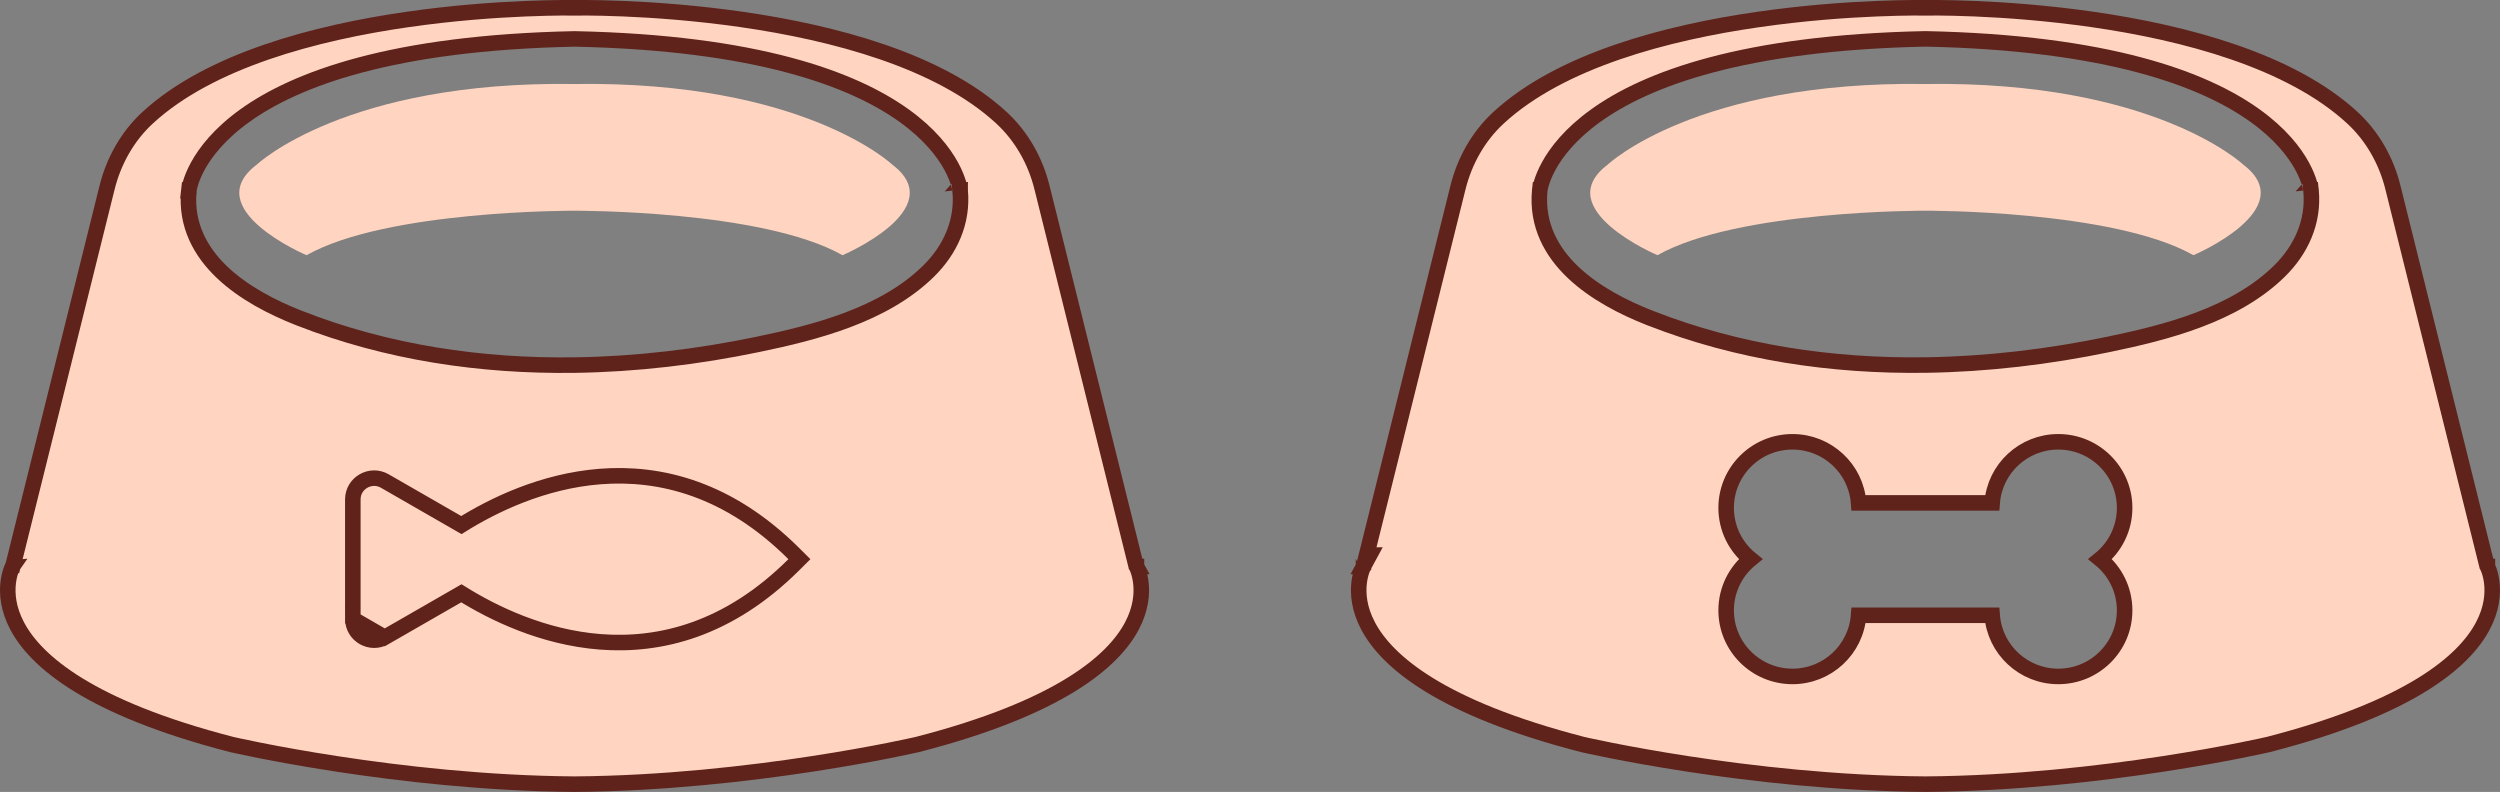 <svg width="161" height="51" viewBox="0 0 161 51" fill="none" xmlns="http://www.w3.org/2000/svg">
<rect x="0" y="0" width="161" height="51" fill="#808080" stroke="none"/>
<path d="M103.54 10.598C103.54 10.598 109.239 5.193 124 5.409C138.761 5.193 144.46 10.598 144.46 10.598C148.258 13.463 141.258 16.435 141.258 16.435C136.102 13.517 124 13.57 124 13.57C124 13.57 111.898 13.517 106.742 16.435C106.742 16.435 99.742 13.463 103.54 10.598Z" fill="#FFD4C0"/>
<path d="M124 0.004L123.99 0.503L123.989 0.503L123.987 0.503L123.977 0.503L123.937 0.503C123.9 0.502 123.846 0.501 123.775 0.501C123.631 0.5 123.419 0.499 123.146 0.501C122.599 0.506 121.808 0.52 120.832 0.561C118.879 0.642 116.19 0.829 113.248 1.253C107.329 2.104 100.508 3.893 96.505 7.583C95.207 8.78 94.32 10.361 93.891 12.086L88.006 35.745H88.208L87.81 36.48C87.811 36.48 87.811 36.48 87.81 36.48L87.81 36.481L87.809 36.482L87.809 36.483L87.806 36.488C87.802 36.497 87.795 36.512 87.785 36.534C87.766 36.577 87.737 36.646 87.705 36.737C87.641 36.92 87.566 37.193 87.527 37.537C87.449 38.22 87.511 39.194 88.11 40.32C89.312 42.583 92.747 45.58 101.924 47.947L101.925 47.947L101.947 47.952L102.038 47.972C102.118 47.99 102.237 48.017 102.394 48.051C102.706 48.118 103.167 48.215 103.756 48.332C104.934 48.565 106.625 48.877 108.674 49.192C112.773 49.821 118.294 50.459 124 50.5C129.704 50.459 135.226 49.821 139.325 49.192C141.374 48.877 143.065 48.565 144.244 48.332C144.833 48.215 145.293 48.118 145.606 48.051C145.763 48.017 145.882 47.99 145.962 47.972L146.053 47.952L146.075 47.947L146.076 47.947C155.253 45.581 158.688 42.585 159.89 40.321C160.489 39.194 160.551 38.22 160.473 37.537C160.434 37.193 160.358 36.92 160.295 36.737C160.263 36.646 160.235 36.577 160.215 36.534C160.205 36.512 160.198 36.497 160.194 36.488L160.19 36.481L160.19 36.481L160.19 36.48L160.19 36.48L160.19 36.48L160.189 36.48L160.161 36.427L160.146 36.365L154.107 12.084L154.107 12.083C153.68 10.358 152.79 8.778 151.493 7.581C147.489 3.89 140.669 2.102 134.751 1.251C131.809 0.829 129.121 0.641 127.168 0.56C126.192 0.52 125.4 0.505 124.854 0.501C124.581 0.499 124.369 0.5 124.226 0.501C124.154 0.501 124.1 0.502 124.063 0.503L124.023 0.503L124.013 0.503L124.011 0.503L124.01 0.503L124 0.004ZM124 0.004L123.99 0.503L124 0.504L124.01 0.503L124 0.004ZM99.656 12.326C99.159 12.271 99.159 12.271 99.159 12.27L99.159 12.268L99.16 12.264L99.161 12.255C99.162 12.247 99.163 12.237 99.165 12.225C99.169 12.201 99.174 12.169 99.182 12.13C99.198 12.05 99.223 11.94 99.264 11.803C99.346 11.528 99.489 11.149 99.735 10.698C100.228 9.795 101.131 8.618 102.773 7.441C106.051 5.089 112.25 2.747 123.985 2.503L123.995 2.503L124.005 2.503C135.741 2.747 141.939 5.089 145.217 7.441C146.859 8.618 147.762 9.795 148.256 10.698C148.502 11.149 148.644 11.528 148.726 11.803C148.767 11.94 148.792 12.05 148.808 12.13C148.816 12.169 148.821 12.201 148.825 12.225C148.827 12.237 148.828 12.247 148.829 12.255L148.83 12.264L148.831 12.268L148.831 12.27C148.831 12.271 148.831 12.271 148.334 12.326L148.831 12.271L148.832 12.28C149.021 14.299 148.178 16.105 146.791 17.465C143.9 20.301 139.471 21.415 135.792 22.178C131.941 22.977 127.973 23.454 124.004 23.509C117.979 23.593 111.94 22.704 106.295 20.492H106.292L106.203 20.457C104.546 19.803 102.702 18.862 101.313 17.546C99.914 16.219 98.953 14.482 99.158 12.28L99.158 12.28L99.159 12.271L99.656 12.326ZM115.435 43.562C113.078 43.562 111.164 41.658 111.164 39.306C111.164 37.974 111.777 36.787 112.737 36.007C111.778 35.227 111.164 34.039 111.164 32.708C111.164 30.355 113.078 28.452 115.435 28.452C117.684 28.452 119.53 30.185 119.694 32.387H128.296C128.461 30.185 130.306 28.452 132.555 28.452C134.912 28.452 136.826 30.355 136.826 32.708C136.826 34.04 136.213 35.227 135.254 36.007C136.212 36.786 136.826 37.974 136.826 39.306C136.826 41.658 134.912 43.562 132.555 43.562C130.306 43.562 128.461 41.829 128.296 39.627H119.694C119.53 41.829 117.684 43.562 115.435 43.562Z" fill="#FFD4C0" stroke="#5F231B"/>
<rect x="19" y="28" width="35" height="17" fill="#F7ECE3"/>
<path d="M16.54 10.598C16.54 10.598 22.239 5.193 37 5.409C51.761 5.193 57.459 10.598 57.459 10.598C61.258 13.463 54.258 16.436 54.258 16.436C49.102 13.517 37 13.571 37 13.571C37 13.571 24.898 13.517 19.742 16.436C19.742 16.436 12.742 13.463 16.54 10.598Z" fill="#FFD4C0"/>
<path d="M37 0.004L36.99 0.503L36.989 0.503L36.987 0.503L36.977 0.503L36.937 0.503C36.901 0.502 36.846 0.501 36.775 0.501C36.631 0.5 36.419 0.499 36.146 0.501C35.6 0.506 34.808 0.52 33.832 0.561C31.879 0.642 29.191 0.829 26.249 1.253C20.331 2.104 13.511 3.893 9.507 7.583C8.21 8.78 7.323 10.361 6.893 12.086C6.893 12.087 6.893 12.087 6.893 12.087L0.854 36.367L0.522 36.326C0.809 36.482 0.809 36.481 0.81 36.481L0.806 36.487C0.802 36.496 0.795 36.511 0.785 36.533C0.765 36.577 0.737 36.645 0.705 36.737C0.642 36.92 0.566 37.193 0.527 37.536C0.449 38.219 0.511 39.193 1.11 40.32C2.312 42.583 5.747 45.579 14.924 47.947L14.925 47.947L14.947 47.952L15.038 47.972C15.118 47.99 15.237 48.017 15.394 48.05C15.706 48.118 16.167 48.215 16.756 48.332C17.934 48.565 19.625 48.877 21.674 49.191C25.773 49.821 31.294 50.459 37 50.5C42.704 50.459 48.226 49.821 52.325 49.191C54.374 48.877 56.065 48.565 57.244 48.332C57.833 48.215 58.293 48.118 58.606 48.05C58.763 48.017 58.882 47.99 58.962 47.972L59.053 47.952L59.075 47.947L59.076 47.947C68.253 45.581 71.688 42.584 72.89 40.321C73.489 39.194 73.551 38.22 73.473 37.537C73.434 37.193 73.359 36.92 73.295 36.737C73.263 36.645 73.234 36.577 73.215 36.533C73.205 36.511 73.198 36.496 73.194 36.487L73.19 36.481L73.19 36.48L73.19 36.48L73.19 36.479C73.189 36.479 73.189 36.479 73.19 36.479L73.161 36.426L73.146 36.365L67.107 12.084L67.107 12.084C66.68 10.359 65.79 8.778 64.493 7.581C60.489 3.89 53.669 2.102 47.751 1.251C44.809 0.829 42.121 0.641 40.168 0.56C39.192 0.52 38.4 0.505 37.854 0.501C37.581 0.499 37.369 0.5 37.225 0.501C37.154 0.501 37.1 0.502 37.063 0.503L37.023 0.503L37.013 0.503L37.011 0.503L37.01 0.503L37 0.004ZM37 0.004L36.99 0.503L37 0.504L37.01 0.503L37 0.004ZM24.78 41.045L24.78 41.045L29.712 38.208C31.767 39.489 34.952 41.044 38.647 41.334C42.526 41.638 46.929 40.543 51.126 36.365L51.482 36.011L51.126 35.657C46.929 31.478 42.526 30.384 38.647 30.688C34.952 30.977 31.767 32.533 29.712 33.814L24.78 30.977L24.78 30.977C23.868 30.454 22.722 31.106 22.722 32.164V39.858L24.78 41.045ZM24.78 41.045C23.87 41.567 22.726 40.918 22.722 39.862L24.78 41.045ZM12.658 12.329C12.161 12.274 12.161 12.274 12.162 12.273L12.162 12.271L12.162 12.268L12.163 12.258C12.164 12.25 12.166 12.24 12.168 12.228C12.171 12.204 12.177 12.172 12.184 12.133C12.2 12.053 12.226 11.943 12.267 11.806C12.348 11.532 12.491 11.152 12.737 10.701C13.23 9.798 14.133 8.621 15.775 7.443C19.053 5.092 25.252 2.75 36.987 2.506L36.998 2.506L37.008 2.506C48.743 2.75 54.942 5.092 58.22 7.443C59.862 8.621 60.765 9.798 61.258 10.701C61.504 11.152 61.647 11.532 61.728 11.806C61.769 11.943 61.795 12.053 61.81 12.133C61.818 12.172 61.824 12.204 61.828 12.228C61.829 12.24 61.831 12.25 61.832 12.258L61.833 12.268L61.833 12.271L61.834 12.273C61.834 12.274 61.834 12.274 61.337 12.329L61.834 12.274L61.834 12.283C62.024 14.302 61.181 16.108 59.794 17.468C56.903 20.304 52.473 21.418 48.794 22.181C44.944 22.98 40.976 23.458 37.007 23.512C30.981 23.596 24.942 22.707 19.297 20.496H19.294L19.206 20.461C17.549 19.806 15.704 18.866 14.316 17.549C12.916 16.222 11.955 14.486 12.161 12.283L12.16 12.283L12.161 12.274L12.658 12.329Z" fill="#FFD4C0" stroke="#5F231B"/>
</svg>
